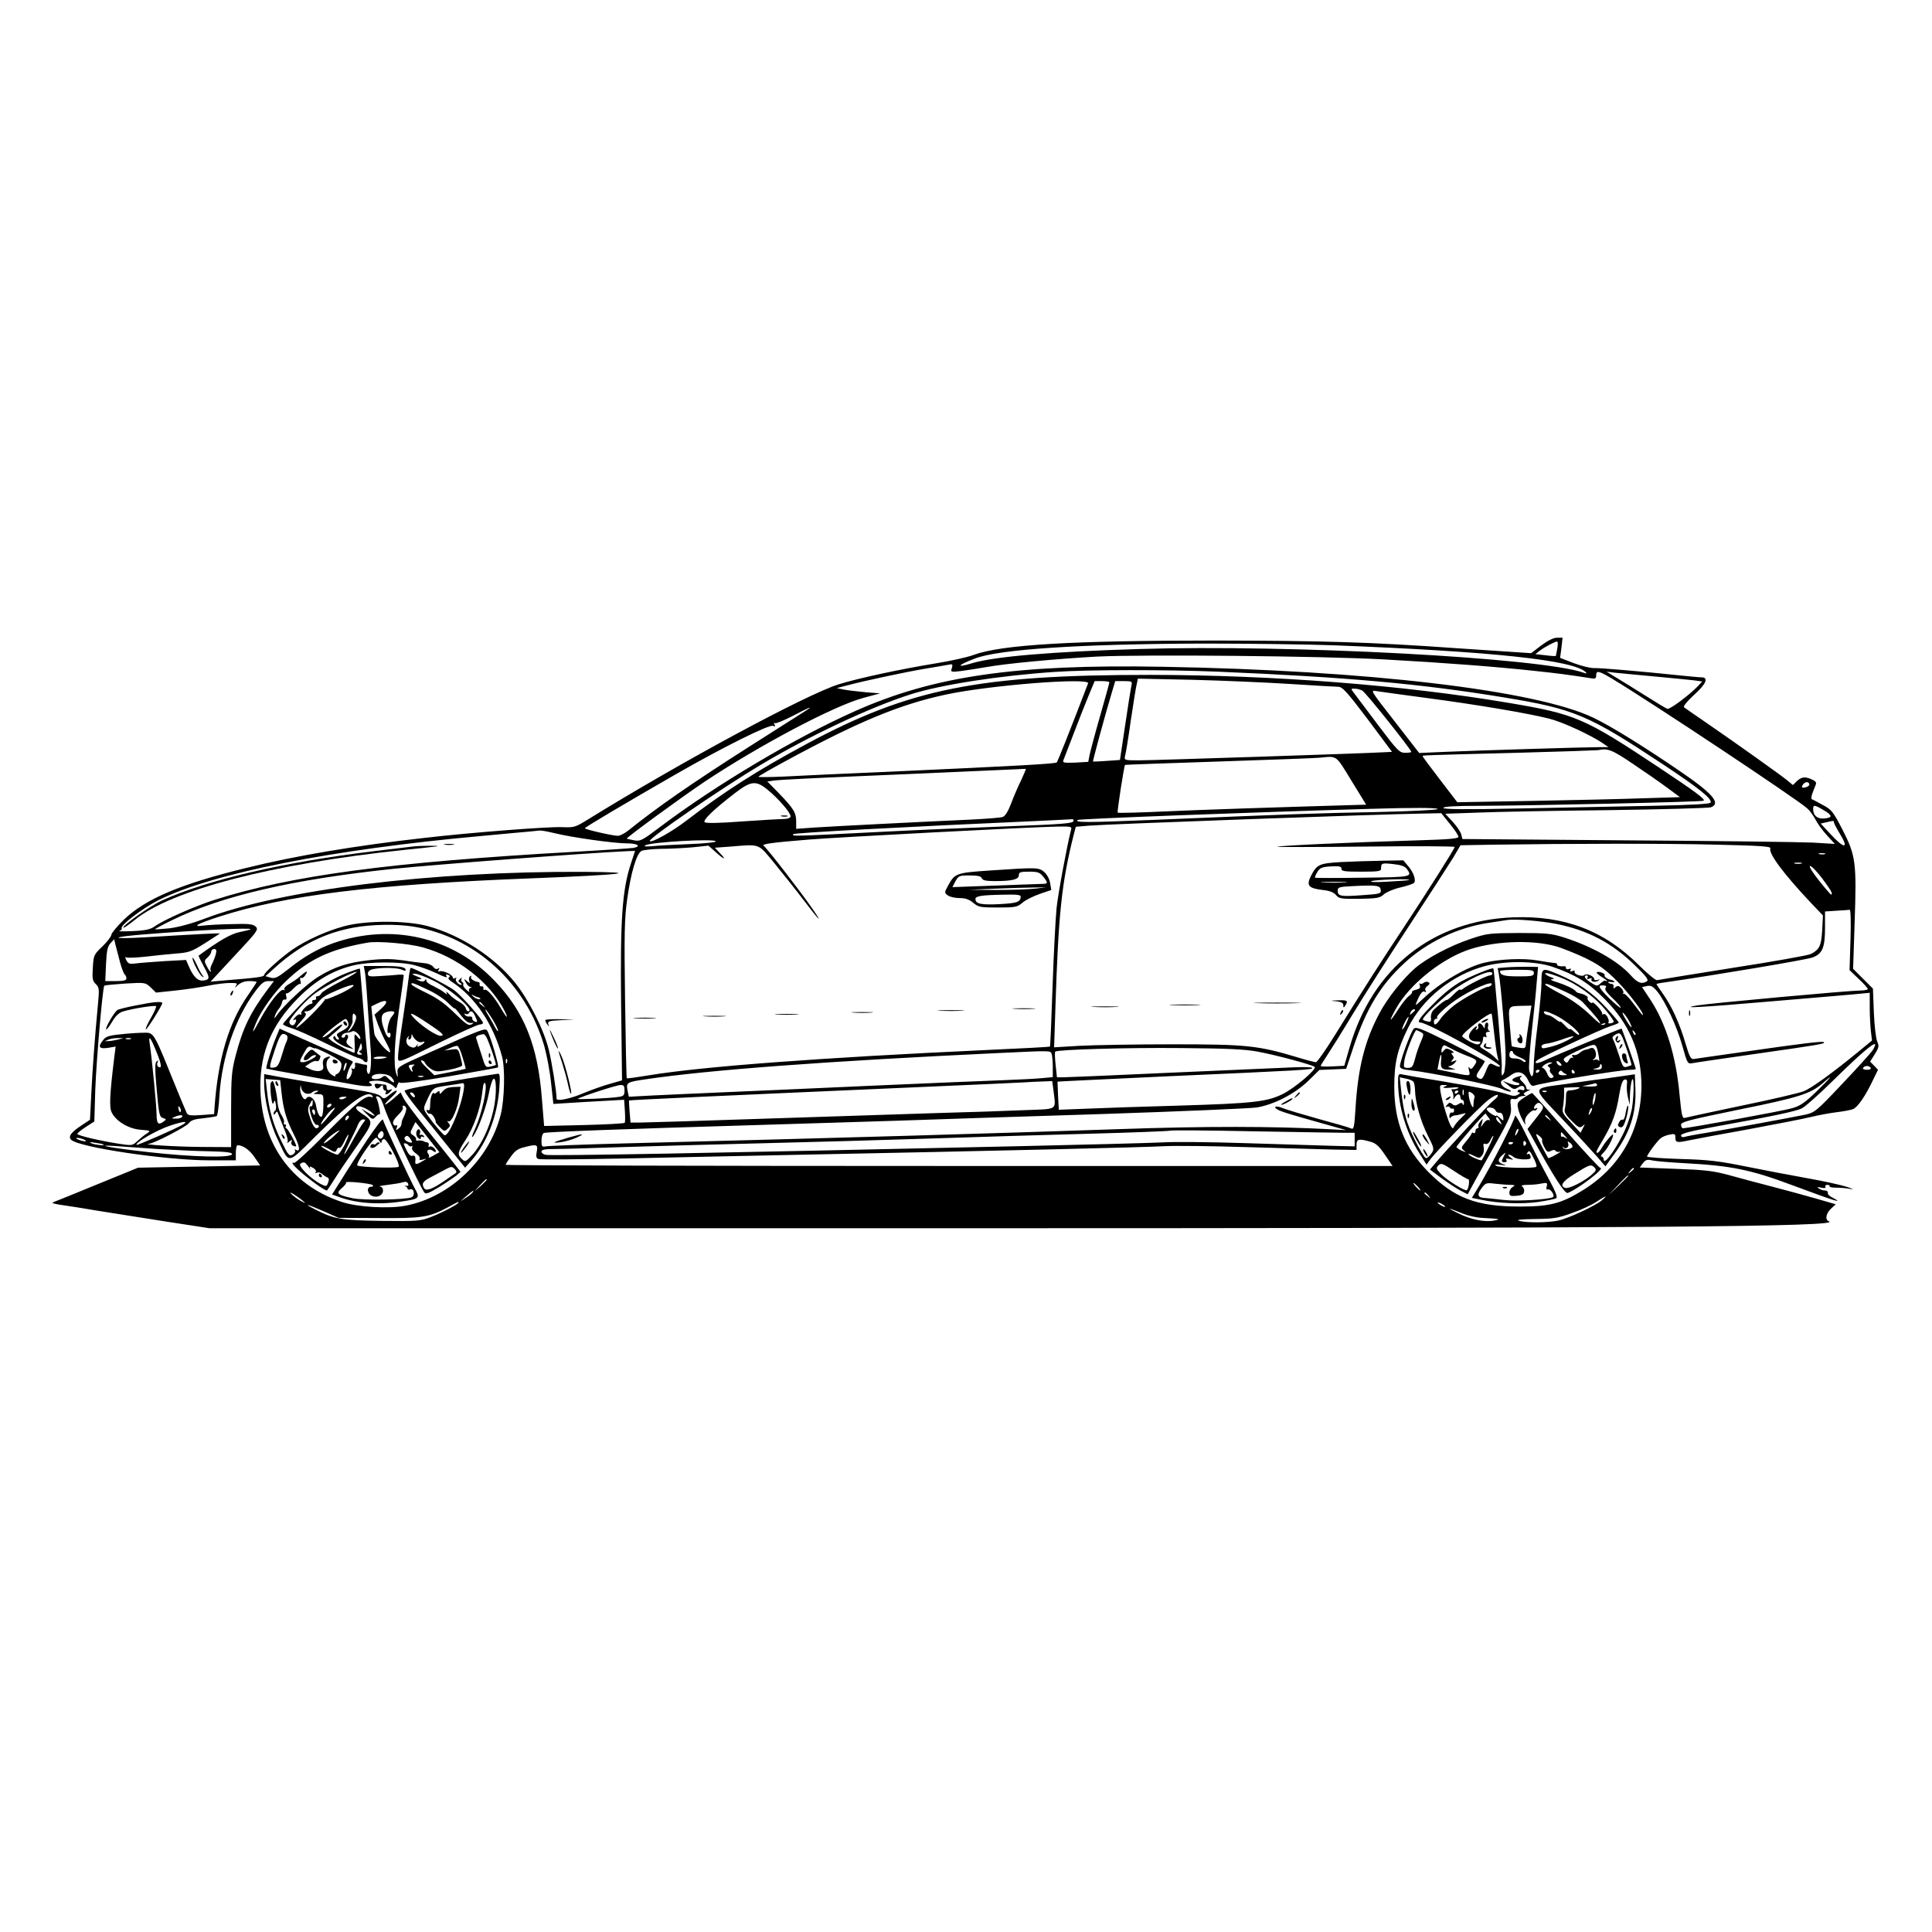 <?xml version="1.0" standalone="no"?>
<!DOCTYPE svg PUBLIC "-//W3C//DTD SVG 20010904//EN"
 "http://www.w3.org/TR/2001/REC-SVG-20010904/DTD/svg10.dtd">
<svg version="1.0" xmlns="http://www.w3.org/2000/svg"
 width="1024pt" height="1024pt" viewBox="0 0 1024 1024"
 preserveAspectRatio="xMidYMid meet">

<g transform="translate(0,1024) scale(0.1,-0.1)"
fill="#000000" stroke="none">
<path d="M8169 6819 l-54 -41 -90 6 c-49 3 -184 12 -300 20 -463 33 -708 40
-1285 41 -757 0 -1132 -22 -1279 -76 -31 -12 -121 -32 -201 -45 -185 -30 -412
-79 -515 -111 -176 -56 -839 -413 -1338 -722 -57 -35 -67 -38 -127 -35 -76 3
-479 -28 -730 -57 -366 -41 -686 -95 -948 -160 -347 -85 -530 -163 -645 -273
-37 -36 -67 -73 -67 -81 0 -8 -21 -36 -47 -61 -46 -44 -47 -47 -51 -113 -4
-58 -1 -71 16 -87 18 -18 19 -26 11 -109 -17 -180 -28 -333 -35 -470 l-7 -140
-45 -30 c-55 -36 -72 -59 -55 -76 40 -40 503 -109 733 -109 l140 0 0 40 c0 22
4 40 9 40 29 0 63 -24 90 -63 l30 -44 -324 -6 -323 -6 -218 -89 c-121 -50
-226 -92 -234 -95 -8 -2 8 -8 35 -12 28 -4 115 -17 195 -31 80 -13 248 -39
373 -59 l228 -35 3772 0 c3875 0 4891 8 4810 37 -21 8 -15 42 12 67 l25 23
-107 31 c-60 17 -162 45 -228 62 -66 17 -167 44 -225 60 -91 25 -131 29 -292
35 l-187 7 17 23 c14 18 22 21 52 14 19 -4 94 -10 165 -14 249 -13 353 -34
575 -117 228 -85 281 -102 208 -63 -13 6 -22 17 -20 23 1 7 -6 12 -15 12 -10
0 -25 5 -33 11 -11 8 -8 9 13 4 19 -4 26 -2 22 5 -3 5 1 10 10 10 9 0 14 -3
12 -7 -3 -5 14 -8 36 -8 23 0 58 -3 77 -7 19 -4 10 1 -20 11 -30 10 -125 31
-210 46 -85 15 -231 43 -325 62 -144 29 -198 36 -347 40 -98 3 -178 9 -178 13
0 10 53 82 72 97 8 7 29 16 46 19 27 6 32 4 32 -13 0 -30 6 -31 73 -17 34 7
177 34 317 59 140 26 289 55 330 65 41 10 102 21 135 25 33 4 72 11 86 16 25
10 67 70 110 162 l23 47 -21 22 -21 21 25 40 c22 35 23 43 13 66 -7 14 -15 83
-18 153 l-5 128 -52 52 -53 53 8 245 c11 317 6 355 -63 490 -49 95 -58 108
-103 132 -27 15 -53 29 -59 31 -9 4 -5 19 19 78 5 11 -1 19 -19 27 -37 17 -56
15 -81 -8 l-21 -21 -29 24 c-38 31 -277 201 -424 302 -63 43 -119 82 -124 86
-6 5 16 32 52 65 65 58 80 94 40 94 -13 0 -63 5 -113 10 -220 23 -423 40 -455
39 -19 -1 -68 11 -108 26 l-73 28 7 54 6 53 -29 0 c-19 0 -49 -15 -84 -41z
m85 -16 c-4 -21 -7 -39 -8 -40 -1 -1 -26 0 -55 4 l-53 6 23 18 c26 20 80 48
92 49 4 0 5 -17 1 -37z m-1189 17 c848 -33 1278 -79 1340 -143 7 -7 4 -8 -10
-3 -223 80 -1558 151 -2360 126 -463 -14 -766 -40 -882 -75 -89 -27 -80 -11
15 25 129 49 559 77 1207 79 242 0 553 -4 690 -9z m270 -75 c311 -17 599 -39
800 -61 122 -13 176 -20 298 -39 22 -4 27 -1 27 15 0 28 14 25 84 -17 211
-127 981 -639 1034 -687 13 -11 33 -38 44 -59 11 -22 38 -59 61 -84 l42 -46
-115 7 c-63 3 -507 9 -987 12 l-872 7 -6 24 c-3 13 -23 43 -45 67 l-40 43 173
6 c94 4 406 10 692 13 286 4 530 11 543 15 55 21 10 73 -163 191 -196 134
-368 240 -460 284 -306 146 -1197 251 -2285 270 -774 14 -1212 -49 -1630 -236
-315 -140 -732 -388 -1026 -609 -100 -76 -110 -81 -143 -75 -20 4 -37 8 -39 9
-5 4 288 218 413 302 289 192 683 401 841 444 l89 24 -77 6 c-42 4 -94 10
-115 14 l-38 8 50 13 c89 24 318 73 415 89 52 9 108 18 123 21 26 6 28 4 22
-17 -7 -21 -6 -22 46 -16 30 4 90 13 135 21 103 19 372 44 589 56 245 12 1201
3 1520 -15z m-880 -65 c686 -29 1074 -64 1514 -136 377 -62 448 -92 851 -359
185 -123 254 -178 247 -199 -2 -7 -101 -13 -308 -17 -167 -3 -485 -10 -706
-14 -285 -6 -403 -5 -403 3 0 7 61 11 188 11 299 1 1186 21 1192 27 8 9 -43
47 -240 178 -393 261 -440 281 -790 340 -561 95 -1249 148 -1905 149 -908 0
-1274 -73 -1816 -364 -261 -140 -440 -254 -639 -407 -78 -60 -185 -120 -196
-110 -11 12 377 278 586 403 258 154 581 306 794 374 161 52 480 101 771 120
179 12 589 12 860 1z m2310 -25 c94 -9 190 -18 214 -21 l43 -6 -23 -25 c-44
-46 -149 -125 -162 -120 -6 2 -58 33 -113 68 -56 35 -126 79 -155 96 l-54 33
40 -5 c22 -2 117 -12 210 -20z m-1930 -40 c127 -8 242 -15 257 -15 23 0 45
-24 157 -172 l129 -173 -41 -2 c-96 -6 -1229 -43 -1301 -43 -76 0 -78 1 -73
23 4 12 18 99 31 192 14 94 28 181 32 194 l5 24 287 -6 c158 -4 391 -14 517
-22z m-1068 3 c-92 -241 -161 -414 -166 -419 -6 -7 -197 -18 -881 -49 -239
-10 -495 -22 -567 -26 -73 -3 -133 -4 -133 -1 0 3 62 39 138 80 388 211 609
303 857 356 235 50 765 91 752 59z m113 6 c0 -4 -22 -84 -49 -178 -27 -94 -52
-188 -56 -208 l-7 -36 -69 -4 c-58 -2 -68 -1 -63 12 3 8 27 71 54 140 26 69
62 160 80 203 l32 77 39 0 c21 0 39 -3 39 -6z m117 -16 c-3 -13 -18 -107 -33
-209 l-28 -187 -71 -5 c-38 -3 -71 -4 -72 -3 -2 2 66 253 98 359 l20 67 46 0
c42 0 45 -2 40 -22z m1223 -28 c18 -9 260 -313 260 -325 0 -3 -15 -5 -32 -5
-31 0 -41 11 -143 146 -60 80 -118 157 -128 170 -18 24 -18 24 3 24 12 0 30
-5 40 -10z m345 -40 c265 -35 536 -81 646 -109 72 -18 218 -86 284 -130 l30
-21 -50 0 c-71 0 -654 -18 -816 -25 l-137 -6 -118 152 c-150 193 -143 181
-102 175 18 -3 137 -19 263 -36z m-3288 -63 c-22 -14 -78 -50 -302 -192 -308
-196 -495 -326 -645 -447 -19 -15 -44 -28 -55 -28 -28 0 -175 34 -175 40 1 6
210 130 485 288 244 140 491 263 512 255 12 -5 14 -3 8 7 -5 8 -4 11 2 7 5 -3
47 14 94 38 81 43 113 56 76 32z m4374 -283 c63 -42 145 -99 184 -128 l69 -51
-194 -6 c-107 -4 -373 -10 -590 -14 l-396 -7 -92 120 c-51 66 -92 122 -92 124
0 5 -6 5 500 18 228 6 422 13 430 14 51 11 73 3 181 -70z m-1488 -92 l78 -127
-73 -2 c-411 -12 -805 -25 -1001 -34 -131 -6 -241 -9 -243 -6 -4 4 34 249 39
253 1 1 227 9 502 18 275 9 514 18 530 20 94 9 83 17 168 -122z m-1751 2 c-16
-32 -40 -88 -53 -123 -15 -40 -31 -66 -44 -71 -11 -4 -87 -10 -170 -14 -331
-15 -735 -36 -827 -42 l-98 -7 0 39 c0 47 -14 69 -93 151 l-60 61 44 6 c24 3
222 13 439 22 217 9 505 22 640 28 135 6 246 11 247 11 2 -1 -10 -28 -25 -61z
m4178 -23 c0 -5 -9 -11 -20 -14 -22 -6 -26 3 -8 21 11 11 28 7 28 -7z m-5520
-28 c56 -46 120 -120 120 -139 0 -9 -12 -14 -37 -15 -21 0 -121 -6 -223 -13
-117 -9 -189 -10 -195 -4 -11 11 47 67 160 154 86 66 112 69 175 17z m5594
-106 c49 -28 51 -41 6 -45 -37 -4 -60 16 -60 50 0 23 7 23 54 -5z m-2044 5 c0
-5 -145 -12 -322 -16 -318 -6 -431 -10 -1196 -42 -342 -14 -406 -14 -391 0 6
6 899 40 1554 59 225 7 355 6 355 -1z m64 -78 c26 -31 46 -62 46 -69 0 -10
-49 -14 -217 -19 -335 -10 -737 -28 -743 -34 -3 -2 208 -2 468 1 259 3 472 2
472 -2 0 -10 -150 -246 -276 -436 -104 -156 -208 -318 -359 -562 -49 -79 -94
-143 -100 -143 -6 0 -49 11 -95 25 -212 64 -273 70 -665 70 -198 0 -420 -4
-494 -8 l-134 -8 7 213 c16 498 33 658 96 910 l12 46 71 6 c95 8 1545 61 1769
64 l97 2 45 -56z m-1994 16 c0 -14 -42 -18 -360 -30 -162 -6 -468 -19 -680
-30 -447 -23 -457 -23 -445 -11 8 7 577 38 1300 70 94 4 173 9 178 9 4 1 7 -2
7 -8z m4030 -8 c0 -5 15 -34 34 -65 47 -77 21 -77 -51 1 l-53 57 27 6 c41 10
43 10 43 1z m-4044 -44 c-19 -72 -68 -334 -76 -412 -5 -50 -15 -235 -21 -411
-6 -176 -12 -321 -14 -322 -1 -2 -150 -10 -331 -18 -889 -41 -1517 -88 -1799
-135 -60 -10 -111 -17 -113 -15 -2 2 -6 189 -9 417 -5 352 -3 430 11 531 20
143 50 243 76 257 10 5 56 10 102 11 46 0 121 4 168 8 l85 9 38 -34 c45 -41
61 -45 23 -6 l-27 29 83 6 c160 13 144 19 234 -90 44 -54 111 -138 149 -188
88 -116 112 -139 50 -50 -64 93 -242 322 -257 332 -15 9 39 17 237 33 139 12
1188 67 1319 69 77 1 78 1 72 -21z m-2741 -13 c91 -23 319 -55 386 -55 58 0
81 -15 37 -24 -13 -2 -156 -12 -318 -21 -974 -55 -1495 -125 -1905 -255 -107
-35 -266 -105 -315 -140 -23 -16 -48 -22 -117 -25 -48 -2 -80 -2 -70 1 9 3 15
9 12 14 -9 15 110 106 195 149 285 143 920 269 1710 340 124 12 241 22 260 24
19 2 42 4 50 5 8 1 42 -5 75 -13z m859 -44 c3 -5 -59 -12 -142 -15 -81 -3
-169 -8 -197 -11 -34 -3 -45 -1 -34 5 30 17 364 36 373 21z m5308 -18 c223 -5
285 -9 281 -19 -10 -28 71 -136 214 -288 l65 -68 -4 -79 c-5 -82 -14 -101 -59
-125 -16 -8 -203 -41 -416 -74 -213 -34 -393 -63 -400 -65 -7 -2 -50 33 -95
78 -185 185 -396 265 -667 255 -429 -17 -747 -270 -868 -690 l-28 -97 -62 -3
c-35 -2 -63 -1 -63 2 0 3 15 28 34 56 18 27 80 126 136 219 57 94 191 305 300
470 108 165 213 328 234 362 l37 63 177 3 c399 6 916 7 1184 0z m-5758 -100
c-46 -138 -57 -298 -52 -744 l5 -405 -66 -19 c-36 -10 -97 -32 -136 -48 -72
-31 -145 -46 -145 -30 0 37 -25 193 -41 258 -26 107 -105 263 -177 354 -112
140 -290 255 -467 303 -114 30 -326 30 -440 -1 -91 -24 -200 -73 -272 -122
-61 -42 -153 -124 -153 -137 0 -9 -31 -14 -205 -28 l-79 -7 128 138 c120 128
127 138 112 153 -14 14 -36 17 -129 14 -62 -1 -130 -5 -152 -8 -61 -8 -26 11
85 47 357 115 811 171 1666 204 483 19 589 32 269 34 -809 4 -1605 -94 -2010
-248 -68 -26 -139 -45 -185 -51 -41 -4 -76 -7 -78 -5 -2 1 39 23 90 48 264
129 639 216 1173 272 246 25 1041 85 1246 94 l35 1 -22 -67z m6329 50 c-7 -2
-21 -2 -30 0 -10 3 -4 5 12 5 17 0 24 -2 18 -5z m-125 -50 c-10 -2 -26 -2 -35
0 -10 3 -2 5 17 5 19 0 27 -2 18 -5z m111 -80 c47 -64 56 -80 47 -85 -1 -2
-31 32 -65 75 -36 45 -55 77 -47 77 8 0 37 -30 65 -67z m149 -324 l-5 -161 48
-46 c27 -25 49 -50 49 -54 0 -4 -19 -8 -41 -8 -57 0 -802 -68 -864 -79 -100
-17 14 -11 422 24 224 19 427 36 451 39 l42 4 0 -77 c0 -42 3 -98 6 -126 l6
-50 -73 -60 c-138 -113 -247 -192 -289 -209 -23 -9 -171 -44 -328 -76 -157
-33 -292 -62 -301 -65 -15 -4 -18 12 -29 122 -18 203 -72 379 -155 505 l-44
66 26 6 c21 4 32 -2 53 -27 43 -51 106 -187 135 -291 26 -93 28 -96 53 -91 14
3 167 25 340 50 337 48 365 53 357 61 -6 7 -104 -5 -432 -52 -132 -19 -248
-35 -258 -37 -15 -2 -23 13 -43 81 -30 104 -74 200 -119 263 -19 27 -35 51
-35 53 0 2 19 6 43 9 263 38 751 120 783 132 54 20 67 52 67 160 l0 84 61 4
c34 2 65 4 70 5 5 1 7 -67 4 -159z m-1559 84 c166 -33 294 -100 415 -218 61
-59 76 -79 65 -86 -27 -17 -49 -9 -85 31 -70 78 -206 154 -357 202 -63 20 -93
23 -237 23 -158 -1 -169 -2 -260 -33 -102 -34 -227 -100 -288 -152 -66 -57
-149 -161 -191 -241 -78 -147 -114 -289 -127 -511 -6 -94 -9 -106 -23 -99 -9
5 -86 27 -171 50 -85 24 -170 49 -189 57 -35 15 -57 10 -31 -6 17 -11 66 -26
245 -76 l120 -34 -90 5 c-295 16 -665 16 -1095 1 -734 -25 -1421 -45 -2630
-76 -223 -6 -415 -13 -427 -16 -21 -4 -23 0 -23 31 0 20 6 38 13 40 16 6 453
22 1062 40 275 8 640 20 810 25 171 6 654 22 1075 35 421 14 794 30 830 35 92
15 201 71 274 141 l59 58 71 3 71 3 40 120 c69 203 143 324 267 439 120 112
285 191 450 215 40 6 84 13 98 15 41 6 179 -5 259 -21z m-6059 -14 c327 -53
598 -300 695 -634 13 -47 30 -135 36 -196 l12 -110 81 5 c45 3 129 8 188 11
l106 6 4 -58 c2 -32 2 -61 -1 -64 -3 -4 -101 -9 -217 -12 l-210 -5 -12 146
c-21 279 -94 461 -250 623 -222 233 -546 308 -856 200 -81 -29 -158 -73 -237
-137 -57 -45 -71 -52 -94 -46 l-28 8 59 53 c126 112 256 177 411 205 95 17
226 19 313 5z m-862 -14 c-2 -3 -28 -9 -57 -15 -46 -9 -109 -45 -218 -125 -2
-1 11 -27 28 -59 33 -60 32 -68 -3 -73 -27 -4 -51 17 -74 68 l-18 41 -111 -6
c-60 -4 -129 -9 -152 -12 -35 -5 -43 -3 -53 16 -7 14 -8 20 -1 16 5 -4 50 -2
98 3 48 6 122 13 165 17 69 5 83 10 153 54 42 27 78 50 80 52 3 3 -100 -2
-398 -20 -193 -11 -182 2 15 17 261 21 555 35 546 26z m-691 -178 c9 -32 20
-60 25 -63 4 -3 8 -12 8 -20 0 -10 -14 -14 -56 -14 l-56 0 4 90 c3 70 8 94 24
111 l19 21 8 -33 c5 -19 16 -60 24 -92z m1603 82 c185 -51 355 -183 434 -336
24 -48 12 -40 -18 11 -35 61 -76 107 -87 100 -5 -3 -8 0 -7 8 2 7 -3 12 -10
10 -6 -1 -11 3 -10 10 2 7 -1 13 -7 13 -24 4 -44 18 -38 28 3 6 1 7 -5 3 -6
-4 -8 -14 -5 -24 6 -15 5 -16 -12 -2 -17 14 -18 14 -6 -7 6 -13 17 -23 24 -24
9 0 9 -2 -1 -6 -6 -2 -9 -10 -5 -16 3 -7 -3 -4 -15 7 -12 10 -19 22 -17 27 3
4 1 10 -5 14 -6 4 -7 12 -4 18 4 8 2 7 -7 -1 -12 -11 -12 -14 1 -22 8 -5 10
-10 4 -10 -16 0 -35 25 -26 35 4 5 1 5 -5 1 -7 -4 -13 -3 -13 3 0 14 -52 39
-69 33 -9 -3 -11 0 -6 8 6 9 4 11 -4 6 -7 -5 -18 -1 -25 10 -7 9 -28 18 -47
19 -19 2 -70 8 -113 15 -59 8 -104 9 -178 1 -115 -13 -184 -35 -269 -87 -59
-35 -184 -151 -221 -204 -14 -20 -16 -21 -11 -5 3 11 12 27 20 37 8 9 16 25
18 35 1 10 8 17 15 15 8 -2 11 4 7 18 -3 11 -2 18 2 15 5 -2 21 9 36 25 15 16
31 27 36 25 4 -3 5 5 1 17 -3 12 -1 19 4 15 6 -3 15 3 22 14 19 30 7 25 -41
-17 -7 -5 -26 -19 -44 -29 -18 -10 -29 -23 -26 -28 3 -6 1 -7 -4 -4 -15 9 -75
-66 -123 -154 -42 -79 -50 -86 -24 -23 28 68 99 167 161 225 121 116 236 169
433 203 53 9 218 -5 290 -25z m6005 6 c33 -9 102 -37 154 -61 75 -37 108 -60
170 -122 63 -63 153 -182 137 -182 -2 0 -23 27 -47 59 -24 33 -48 57 -54 54
-5 -4 -7 -2 -2 2 4 5 0 17 -9 27 -13 14 -20 15 -31 6 -11 -9 -13 -8 -11 2 2 8
-2 14 -9 15 -6 0 -15 3 -19 7 -3 4 4 5 16 3 12 -2 19 -1 16 3 -4 4 -11 7 -14
8 -19 2 -41 17 -37 24 6 10 -34 25 -42 16 -3 -3 10 -14 28 -25 19 -12 31 -21
27 -21 -5 0 -10 1 -12 3 -2 1 -12 -6 -23 -15 -17 -16 -20 -16 -51 4 -32 20
-42 38 -21 38 5 0 7 -5 3 -12 -5 -8 -2 -9 10 -5 9 4 15 3 12 -2 -9 -13 19 -21
35 -9 11 8 10 9 -3 4 -10 -3 -18 -1 -18 4 0 16 -41 33 -52 22 -12 -12 -60 6
-52 19 3 5 -3 6 -12 2 -12 -4 -15 -3 -10 5 5 8 2 10 -8 6 -9 -3 -16 -1 -16 5
0 6 -3 10 -7 10 -20 -3 -44 2 -40 9 3 4 -5 8 -16 8 -12 1 -53 7 -92 14 -73 12
-194 7 -275 -12 -95 -22 -234 -103 -328 -192 -43 -40 -43 -40 -31 -11 18 42
30 56 42 48 6 -4 7 -1 3 6 -5 7 -1 18 10 25 12 9 14 15 5 20 -6 4 -18 3 -25
-3 -7 -6 -16 -8 -20 -4 -4 4 -4 0 -1 -9 5 -13 0 -19 -20 -24 -14 -3 -24 -9
-21 -12 3 -3 -4 -12 -15 -20 -12 -8 -39 -42 -60 -75 -47 -73 -51 -66 -7 12 67
118 223 247 367 302 134 50 340 61 476 24z m-7101 -42 c-4 -15 -13 -38 -20
-52 -7 -13 -11 -28 -8 -33 3 -4 3 -8 0 -8 -3 0 -12 13 -20 29 -14 26 -14 30 4
46 11 10 20 24 20 32 0 7 7 13 15 13 12 0 14 -7 9 -27z m1050 -58 c32 -8 82
-26 112 -40 60 -28 68 -30 59 -15 -3 6 1 7 10 3 11 -4 13 -8 5 -13 -7 -4 -2
-13 15 -24 124 -81 220 -225 266 -396 17 -64 13 -227 -7 -307 -59 -237 -267
-437 -502 -483 -90 -18 -260 -8 -342 20 -271 90 -429 318 -430 615 0 181 63
328 200 465 93 94 184 147 296 174 80 19 245 20 318 1z m6034 -9 c122 -42 191
-84 277 -171 131 -131 195 -282 195 -460 -1 -236 -113 -435 -318 -558 -108
-66 -169 -82 -327 -82 -229 0 -347 45 -485 184 -125 127 -180 264 -180 451 0
127 16 196 72 310 76 156 235 284 410 330 111 29 264 27 356 -4z m-6868 -81
c0 -2 -20 -33 -45 -69 -103 -147 -159 -337 -178 -596 l-2 -35 -68 -5 c-55 -4
-71 -2 -77 10 -4 8 -41 96 -81 195 -79 197 -92 221 -119 230 -10 3 -64 1 -121
-4 -88 -8 -107 -13 -121 -32 -31 -37 -24 -50 24 -43 l41 7 -7 -54 c-24 -197
-28 -268 -14 -295 22 -46 89 -87 153 -92 54 -4 55 -5 33 -20 -13 -8 -35 -26
-50 -40 -27 -25 -28 -25 -105 -13 -105 17 -213 43 -213 51 0 4 20 21 45 37
l45 29 5 169 c6 157 39 542 48 551 2 2 52 7 111 11 106 6 107 6 135 -21 l28
-27 104 11 c57 6 136 18 174 26 39 8 90 14 114 14 40 0 42 -1 30 -17 -7 -10
-2 -8 11 5 17 15 37 22 62 22 21 0 38 -2 38 -5z m60 -37 c-93 -125 -133 -206
-171 -353 -21 -80 -24 -113 -24 -287 l0 -198 -160 1 c-137 1 -322 13 -274 17
29 3 196 90 210 109 10 15 31 22 77 26 35 4 67 9 71 12 4 2 11 51 14 108 13
202 83 409 188 550 35 47 48 57 72 57 l29 0 -32 -42z m7090 6 c-7 -7 5 -24 35
-53 25 -23 45 -46 45 -52 0 -5 -26 17 -59 48 -59 59 -66 73 -31 70 13 -1 16
-5 10 -13z m-5978 -49 c3 0 9 -3 13 -7 4 -3 0 -5 -9 -4 -9 1 -22 8 -29 16 -10
10 -9 11 3 4 8 -5 18 -9 22 -9z m29 -42 c13 -16 12 -17 -3 -4 -10 7 -18 15
-18 17 0 8 8 3 21 -13z m48 -73 c17 -28 31 -56 31 -63 0 -6 -7 1 -16 18 -8 16
-24 44 -35 62 -12 18 -18 33 -16 33 3 0 19 -23 36 -50z m4891 46 c0 -2 -7 -9
-15 -16 -13 -11 -14 -10 -9 4 5 14 24 23 24 12z m1135 -59 c24 -47 12 -41 -19
11 -15 25 -21 40 -12 33 8 -7 22 -27 31 -44z m-1182 -12 c-9 -19 -18 -33 -21
-31 -4 5 26 66 33 66 3 0 -3 -16 -12 -35z m1215 -60 c-3 -3 -9 2 -12 12 -6 14
-5 15 5 6 7 -7 10 -15 7 -18z m-8043 -25 c-16 -4 -39 -8 -50 -8 l-20 -1 20 9
c11 5 34 8 50 8 l30 0 -30 -8z m68 3 c-7 -2 -19 -2 -25 0 -7 3 -2 5 12 5 14 0
19 -2 13 -5z m137 -70 c27 -66 29 -90 9 -77 -6 3 -8 13 -4 23 5 12 3 13 -6 4
-8 -8 -8 -45 2 -152 11 -126 14 -141 33 -147 19 -6 19 -7 1 -20 -26 -19 -35
-9 -35 39 0 43 -25 301 -36 372 -8 53 3 40 36 -42z m9095 10 c-10 -15 -83 -96
-162 -179 -136 -144 -145 -151 -195 -162 -62 -13 -391 -74 -528 -97 -52 -8
-103 -18 -112 -21 -11 -3 -18 0 -18 8 0 10 51 23 183 47 304 55 428 81 458 97
17 8 92 75 167 149 142 139 212 199 220 190 3 -2 -3 -17 -13 -32z m-3258 -7
c101 -19 290 -70 301 -81 12 -12 -105 -112 -170 -144 -84 -41 -155 -49 -548
-61 -179 -5 -395 -12 -482 -16 l-156 -6 -4 73 c-2 41 -3 75 -3 76 0 1 259 13
575 28 723 32 781 35 775 45 -2 4 -46 5 -97 3 -51 -2 -340 -15 -641 -28 -302
-14 -563 -25 -582 -25 l-33 0 -7 66 c-4 36 -5 68 -2 70 11 11 380 22 667 19
246 -2 335 -6 407 -19z m-1093 -12 c3 -9 6 -40 6 -69 l0 -54 -52 -5 c-29 -3
-120 -8 -203 -11 -82 -3 -404 -16 -715 -30 -311 -14 -666 -30 -790 -35 -124
-5 -284 -13 -356 -16 l-131 -7 -7 34 c-8 41 -3 44 93 58 334 50 965 97 1881
140 275 13 267 13 274 -5z m-2887 -46 c-3 -8 -6 -5 -6 6 -1 11 2 17 5 13 3 -3
4 -12 1 -19z m7228 -28 c4 -6 -5 -10 -20 -10 -15 0 -24 4 -20 10 3 6 12 10 20
10 8 0 17 -4 20 -10z m-287 -125 c-62 -60 -87 -77 -130 -89 -46 -14 -551 -106
-578 -106 -5 0 -10 8 -10 18 0 16 41 26 308 81 317 64 378 84 442 139 64 56
46 33 -32 -43z m-4044 3 c12 -105 27 -95 -151 -102 -87 -4 -304 -11 -483 -16
-179 -6 -593 -19 -920 -30 -327 -11 -616 -20 -641 -20 l-47 0 -5 58 c-2 31 -4
58 -3 59 2 3 483 25 1581 73 253 11 483 21 510 23 28 2 73 4 101 5 l51 2 7
-52z m-2274 2 c0 -25 -4 -30 -32 -34 -44 -7 -220 -15 -215 -10 9 9 204 73 225
73 18 1 22 -4 22 -29z m-2352 -111 c-3 -8 -7 -3 -11 10 -4 17 -3 21 5 13 5 -5
8 -16 6 -23z m7 -29 c-3 -5 -18 -10 -33 -9 -24 0 -25 1 -7 9 28 12 47 12 40 0z
m5 -40 c-32 -20 -242 -112 -246 -108 -10 11 110 80 178 102 69 23 100 26 68 6z
m6153 -44 l57 0 0 -36 0 -36 -122 3 c-68 2 -273 8 -457 14 -183 6 -381 8 -440
4 -58 -3 -398 -12 -756 -20 -1688 -38 -2477 -52 -2512 -46 -13 2 -23 10 -23
17 0 11 18 14 73 14 39 0 198 5 352 10 154 5 483 14 730 20 248 6 648 17 890
25 242 8 629 20 860 26 231 6 422 14 425 16 3 3 199 2 435 -3 237 -4 456 -8
488 -8z m-6678 -36 c13 -5 14 -9 5 -9 -8 0 -24 4 -35 9 -13 5 -14 9 -5 9 8 0
24 -4 35 -9z m6817 -11 c30 -8 46 -22 78 -69 l41 -60 -2351 0 c-1292 0 -2350
3 -2350 6 0 3 12 23 28 44 20 29 38 42 69 49 69 18 75 16 68 -23 -5 -25 -3
-35 9 -39 9 -4 218 -2 464 3 246 6 670 14 942 20 970 19 1816 39 1913 45 54 3
249 1 435 -5 185 -5 392 -11 460 -13 l122 -2 0 28 c0 30 12 33 72 16z m-6713
-15 c9 -8 -45 -2 -64 6 -14 7 -8 8 20 3 22 -3 42 -7 44 -9z m286 -24 c83 -5
205 -11 272 -12 90 -2 123 -6 123 -15 0 -21 -211 -16 -448 11 -205 23 -296 41
-161 31 35 -3 132 -9 214 -15z m7825 -104 c0 -2 -8 -10 -17 -17 -16 -13 -17
-12 -4 4 13 16 21 21 21 13z m-30 -39 c0 -1 -24 -25 -52 -52 l-53 -50 50 53
c46 48 55 57 55 49z m-6050 -20 c0 -2 -15 -16 -32 -33 l-33 -29 29 33 c28 30
36 37 36 29z m4935 -37 c10 -11 16 -20 13 -20 -3 0 -13 9 -23 20 -10 11 -16
20 -13 20 3 0 13 -9 23 -20z m-5900 -83 c6 -6 -5 -1 -23 9 -18 10 -41 28 -50
38 -15 18 47 -23 73 -47z m890 53 c-3 -5 -20 -19 -38 -30 -32 -22 -32 -22 3 9
37 32 45 37 35 21z m5066 -17 c13 -16 12 -17 -3 -4 -10 7 -18 15 -18 17 0 8 8
3 21 -13z m919 -25 c-34 -29 -175 -95 -230 -107 -52 -12 -174 -13 -210 -1 -16
5 15 8 87 9 98 1 122 5 196 32 47 16 104 43 128 59 52 34 63 37 29 8z m-6060
-12 c0 -8 -87 -54 -145 -76 -56 -22 -72 -23 -263 -21 -214 3 -249 9 -350 60
-69 35 -48 31 41 -8 l82 -36 210 -1 c230 -2 269 4 365 55 61 33 60 33 60 27z
m5230 -22 c0 -2 -9 0 -20 6 -11 6 -20 13 -20 16 0 2 9 0 20 -6 11 -6 20 -13
20 -16z m95 -37 c28 -11 73 -21 100 -22 94 -5 104 -7 65 -14 -53 -10 -125 5
-193 39 -65 32 -56 31 28 -3z"/>
<path d="M4143 5913 c9 -2 23 -2 30 0 6 3 -1 5 -18 5 -16 0 -22 -2 -12 -5z"/>
<path d="M7109 5671 c-117 -7 -129 -12 -161 -74 -25 -51 -13 -65 62 -74 38 -4
60 -13 71 -27 16 -19 27 -21 124 -20 94 2 109 4 130 24 12 11 51 28 86 36 35
8 68 19 73 24 13 13 -1 55 -30 89 l-26 31 -111 -2 c-62 -1 -160 -4 -218 -7z
m347 -36 c32 -43 27 -44 -233 -47 -137 -2 -250 -2 -253 0 -2 2 3 15 12 30 14
23 24 27 72 30 45 2 56 0 56 -13 0 -13 17 -15 105 -15 95 0 105 2 105 18 0 27
4 29 66 22 39 -4 61 -12 70 -25z m13 -59 c-2 -2 -53 -6 -114 -9 -65 -4 -100
-2 -85 3 25 8 207 14 199 6z m-341 -13 c-32 -2 -84 -2 -115 0 -32 2 -6 3 57 3
63 0 89 -1 58 -3z m190 -39 c3 -21 -2 -22 -102 -29 -111 -8 -126 -5 -126 25 0
17 9 20 73 23 134 7 152 4 155 -19z"/>
<path d="M7083 4933 c26 -3 37 -9 37 -21 0 -15 2 -15 10 -2 17 26 11 30 -37
28 -44 -1 -45 -2 -10 -5z"/>
<path d="M6668 4923 c56 -2 148 -2 205 0 56 1 10 3 -103 3 -113 0 -159 -2
-102 -3z"/>
<path d="M6213 4913 c37 -2 97 -2 135 0 37 2 6 3 -68 3 -74 0 -105 -1 -67 -3z"/>
<path d="M5798 4903 c34 -2 88 -2 120 0 31 2 3 3 -63 3 -66 0 -92 -1 -57 -3z"/>
<path d="M7106 4873 c-6 -14 -5 -15 5 -6 7 7 10 15 7 18 -3 3 -9 -2 -12 -12z"/>
<path d="M5244 5626 c-177 -12 -184 -15 -220 -82 -19 -35 -19 -36 0 -50 11 -8
39 -14 62 -14 31 0 51 -7 72 -25 28 -23 38 -25 130 -25 93 0 103 2 131 25 16
15 58 35 92 47 l61 21 -6 36 c-3 21 -16 45 -31 59 -30 25 -37 25 -291 8z m285
-32 c28 -35 27 -39 -11 -39 -18 -1 -131 -4 -251 -9 l-219 -8 16 31 c16 29 20
31 75 31 43 0 60 -4 65 -15 4 -11 22 -15 69 -15 92 0 127 9 127 31 0 16 8 19
54 19 47 0 57 -4 75 -26z m-44 -64 c-33 -4 -125 -7 -205 -7 l-145 1 140 6 c77
3 169 6 205 6 l65 1 -60 -7z m-75 -42 c-1 -29 -19 -35 -111 -40 -98 -5 -129 1
-129 27 0 16 32 21 153 23 64 2 87 -1 87 -10z"/>
<path d="M5378 4893 c29 -2 74 -2 100 0 26 2 2 3 -53 3 -55 0 -76 -1 -47 -3z"/>
<path d="M4983 4883 c31 -2 83 -2 115 0 31 2 5 3 -58 3 -63 0 -89 -1 -57 -3z"/>
<path d="M4523 4873 c26 -2 68 -2 95 0 26 2 4 3 -48 3 -52 0 -74 -1 -47 -3z"/>
<path d="M4118 4863 c28 -2 76 -2 105 0 28 2 5 3 -53 3 -58 0 -81 -1 -52 -3z"/>
<path d="M3738 4853 c29 -2 74 -2 100 0 26 2 2 3 -53 3 -55 0 -76 -1 -47 -3z"/>
<path d="M3368 4843 c29 -2 74 -2 100 0 26 2 2 3 -53 3 -55 0 -76 -1 -47 -3z"/>
<path d="M2358 5763 c12 -2 32 -2 45 0 12 2 2 4 -23 4 -25 0 -35 -2 -22 -4z"/>
<path d="M2185 5753 c-16 -2 -106 -13 -200 -24 -481 -58 -884 -152 -1125 -261
-62 -28 -215 -136 -206 -145 2 -3 29 16 60 41 195 159 730 298 1426 371 85 9
164 17 175 19 28 5 -94 4 -130 -1z"/>
<path d="M2890 4833 c0 -5 5 -15 11 -23 9 -13 10 -12 5 2 -4 15 4 18 67 21
l72 3 -77 2 c-43 1 -78 -1 -78 -5z"/>
<path d="M2914 4780 c9 -32 39 -101 43 -97 2 3 -8 29 -22 58 -14 30 -23 47
-21 39z"/>
<path d="M2961 4669 c-1 -3 8 -31 18 -61 10 -31 24 -81 31 -113 6 -31 14 -54
17 -52 6 7 -30 152 -50 197 -8 19 -16 32 -16 29z"/>
<path d="M8952 4870 c0 -14 2 -19 5 -12 2 6 2 18 0 25 -3 6 -5 1 -5 -13z"/>
<path d="M6869 4433 c-13 -16 -12 -17 4 -4 16 13 21 21 13 21 -2 0 -10 -8 -17
-17z"/>
<path d="M6818 4404 c-38 -20 -36 -28 2 -9 17 9 30 18 30 20 0 7 -1 6 -32 -11z"/>
<path d="M3015 4211 c-83 -24 -98 -32 -45 -25 25 3 63 14 85 24 50 23 38 23
-40 1z"/>
<path d="M1020 5162 c0 -18 37 -89 52 -98 10 -6 10 -5 1 7 -7 8 -21 35 -32 60
-11 24 -21 38 -21 31z"/>
<path d="M1934 5088 c5 -29 11 -114 31 -418 5 -77 -3 -139 -16 -118 -5 7 -6
20 -4 29 3 9 0 16 -7 16 -7 0 -23 3 -36 7 -12 4 -22 4 -21 -1 4 -21 -2 -34
-13 -27 -7 4 -8 3 -4 -4 8 -13 -10 -52 -24 -52 -10 0 7 57 23 78 5 7 8 14 6
16 -2 3 -67 32 -144 66 -77 34 -163 72 -192 85 l-51 23 -21 -51 c-24 -59 -54
-158 -49 -161 2 -1 84 -17 183 -34 99 -18 222 -40 272 -49 87 -16 125 -13 93
7 -10 6 -2 10 26 12 39 3 92 -15 107 -36 4 -7 9 -2 13 12 4 13 10 19 13 14 4
-6 100 6 259 33 139 24 256 45 261 47 9 3 -40 169 -57 196 -10 14 -32 6 -302
-115 -173 -77 -175 -78 -173 -108 2 -29 2 -29 -7 -5 -15 46 -10 163 15 340 14
96 25 177 25 181 0 3 -12 4 -27 3 -16 -2 -58 -5 -95 -7 -60 -4 -68 -3 -68 13
0 12 10 20 31 24 48 9 128 7 150 -4 11 -6 19 -7 19 -1 0 16 -30 21 -127 21
l-95 0 6 -32z m88 -193 l-37 -33 19 -54 c11 -29 30 -72 44 -96 13 -24 22 -45
20 -48 -10 -9 -81 73 -84 97 -2 13 -6 51 -10 85 l-6 60 33 16 c51 25 62 11 21
-27z m68 -22 c0 -3 -7 -14 -15 -23 -17 -18 -30 -94 -15 -85 6 4 10 -1 10 -9 0
-25 -17 -18 -28 12 -21 51 -24 82 -12 97 12 15 60 21 60 8z m-567 -125 c2 -7
0 -20 -4 -28 -5 -8 -16 -42 -26 -75 -14 -48 -23 -61 -40 -63 -29 -4 -29 -5 4
95 20 61 32 83 44 83 10 0 19 -6 22 -12z m1055 -5 c15 -28 54 -144 50 -147 -1
-2 -15 -6 -29 -9 -25 -6 -27 -4 -48 66 -13 39 -25 77 -27 84 -4 10 8 17 38 22
4 0 11 -7 16 -16z m-908 -59 c0 3 32 -11 70 -30 54 -28 70 -41 70 -57 0 -24
-13 -48 -26 -50 -5 -1 -8 -5 -6 -10 1 -4 -7 -2 -18 5 -31 19 -40 72 -15 90 15
11 -7 10 -24 -1 -8 -5 -12 -19 -9 -35 4 -21 1 -27 -17 -32 -13 -3 -35 1 -51 9
l-27 14 26 18 c14 9 30 14 36 11 5 -3 12 1 15 10 4 9 5 17 4 18 -2 1 -13 9
-25 19 -21 18 -22 18 -42 -2 -22 -22 -27 -41 -12 -41 5 0 17 7 25 16 9 8 22
14 29 11 14 -4 -44 -37 -68 -37 -20 0 -19 5 7 51 18 32 24 36 40 28 10 -5 18
-7 18 -5z m782 -49 c10 -32 17 -59 16 -60 -2 -1 -40 -9 -84 -18 l-82 -16 -41
40 c-23 21 -35 39 -27 39 7 0 16 -6 19 -14 3 -8 18 -23 32 -32 23 -15 33 -16
96 -4 38 7 69 18 69 24 0 6 -5 28 -11 50 -10 37 -12 38 -47 33 l-37 -5 30 13
c17 8 34 13 40 11 5 -1 18 -29 27 -61z m-402 1 c0 -2 -16 -6 -35 -8 -19 -2
-35 0 -35 4 0 4 16 8 35 8 19 0 35 -2 35 -4z m-219 -57 c-5 -13 -10 -19 -10
-12 -1 15 10 45 15 40 3 -2 0 -15 -5 -28z m360 12 c-7 -5 -10 -14 -7 -20 4 -6
5 -11 2 -11 -3 0 -10 8 -15 18 -8 14 -5 18 12 19 16 2 18 0 8 -6z m-116 -61
c10 -11 16 -23 13 -26 -3 -3 -15 5 -27 17 -16 18 -24 20 -33 11 -14 -14 -58
-16 -58 -3 0 25 83 26 105 1z m168 3 c-7 -2 -19 -2 -25 0 -7 3 -2 5 12 5 14 0
19 -2 13 -5z"/>
<path d="M2591 4644 c0 -11 3 -14 6 -6 3 7 2 16 -1 19 -3 4 -6 -2 -5 -13z"/>
<path d="M2590 4610 c0 -5 5 -10 11 -10 5 0 7 5 4 10 -3 6 -8 10 -11 10 -2 0
-4 -4 -4 -10z"/>
<path d="M1763 4616 c0 -7 6 -13 14 -13 7 0 13 4 13 8 0 4 -6 9 -13 12 -8 3
-14 0 -14 -7z"/>
<path d="M1868 5094 c-110 -38 -198 -96 -283 -186 -47 -49 -85 -92 -85 -96 0
-4 20 -14 44 -21 25 -7 108 -44 185 -82 78 -38 152 -71 166 -75 14 -3 28 -10
31 -15 3 -5 10 -9 16 -9 7 0 8 16 4 47 -3 27 -13 138 -21 247 -9 110 -16 201
-18 202 -1 1 -19 -4 -39 -12z m-61 -55 c-54 -27 -100 -56 -104 -64 -3 -8 -12
-15 -20 -15 -8 0 -11 -4 -8 -10 3 -5 -1 -10 -10 -10 -9 0 -13 -4 -10 -10 3 -5
1 -10 -4 -10 -18 0 -61 -42 -54 -53 3 -6 1 -7 -4 -4 -6 4 -19 -3 -29 -15 -11
-12 -13 -18 -6 -14 13 8 16 -3 4 -21 -11 -18 -36 1 -26 19 22 37 92 113 134
143 53 39 198 114 220 114 8 0 -29 -22 -83 -50z m10 -59 c-44 -21 -84 -37 -90
-36 -7 2 -9 1 -5 -1 3 -2 -28 -38 -69 -79 -74 -74 -113 -98 -54 -33 22 24 27
35 18 41 -8 5 -5 8 10 8 13 0 33 15 51 38 30 37 41 44 112 75 96 41 116 32 27
-13z m63 -159 c-7 -17 -19 -36 -28 -43 -13 -11 -12 -8 2 13 9 15 16 31 15 35
-1 5 -1 18 0 29 1 14 4 16 12 8 9 -9 9 -19 -1 -42z m-36 3 c8 -21 1 -31 -35
-50 -25 -12 -28 -18 -18 -30 7 -9 8 -14 1 -14 -6 0 -12 5 -14 12 -3 9 -6 9
-11 1 -8 -12 42 -47 83 -57 l25 -7 -22 17 c-18 13 -20 20 -13 34 7 13 7 21 0
25 -5 3 -10 1 -10 -4 0 -6 -5 -11 -11 -11 -20 0 -3 25 18 26 11 1 25 4 31 8
12 7 42 -20 42 -37 0 -7 -7 -3 -15 7 -17 22 -18 19 -15 -41 1 -24 0 -43 -2
-43 -10 0 -95 45 -116 60 l-22 18 42 36 c24 20 37 36 31 36 -7 0 -31 -16 -53
-36 -22 -20 -44 -34 -50 -32 -9 3 106 95 121 97 4 1 10 -6 13 -15z m66 -152
c-9 -3 -9 -7 1 -13 11 -7 10 -9 -4 -9 -11 0 -16 5 -13 13 3 6 9 21 13 32 7 20
7 20 11 0 2 -10 -1 -21 -8 -23z"/>
<path d="M1820 4821 c0 -5 5 -13 10 -16 6 -3 10 -2 10 4 0 5 -4 13 -10 16 -5
3 -10 2 -10 -4z"/>
<path d="M2165 5048 c-4 -35 -18 -133 -31 -218 -13 -85 -24 -170 -24 -187 0
-40 -15 -45 230 76 102 50 193 91 203 91 9 0 17 4 17 8 0 16 -112 143 -153
174 -36 26 -214 118 -230 118 -3 0 -8 -28 -12 -62z m129 -4 c93 -44 229 -164
187 -164 -5 0 -11 8 -13 18 -3 9 -18 24 -34 32 -16 8 -40 26 -53 40 -13 14
-20 18 -15 10 6 -13 5 -13 -12 0 -10 9 -36 23 -56 33 -21 9 -38 22 -38 29 0 9
-3 10 -8 2 -4 -7 -15 -8 -27 -3 l-20 8 20 1 c14 1 10 5 -15 15 -28 11 -30 14
-12 14 12 1 56 -15 96 -35z m-30 -48 c40 -18 89 -50 109 -70 20 -20 37 -34 37
-31 0 4 15 -13 33 -37 22 -28 40 -42 53 -40 17 2 17 1 2 -8 -14 -8 -29 2 -87
59 -52 51 -92 80 -150 108 -44 21 -80 41 -80 46 -1 11 6 9 83 -27z m254 -141
c15 -33 15 -36 -3 -29 -8 3 -13 11 -12 17 1 7 -6 11 -15 9 -9 -1 -20 3 -24 9
-4 7 -3 9 4 5 6 -3 13 -2 17 4 10 17 21 12 33 -15z m-247 -41 c74 -49 89 -64
64 -64 -22 0 -94 47 -135 88 -44 45 -20 37 71 -24z m-62 -90 c8 -7 21 -10 28
-7 21 8 15 -5 -8 -18 -17 -9 -20 -8 -15 3 4 7 1 6 -5 -3 -10 -13 -17 -15 -36
-6 -22 10 -26 38 -8 54 4 5 5 2 1 -4 -4 -7 -2 -13 3 -13 6 0 11 8 12 18 0 13
2 14 6 2 4 -8 13 -20 22 -26z"/>
<path d="M1400 4500 c0 -84 30 -212 70 -295 66 -139 48 -140 202 12 190 188
279 251 303 213 3 -6 -1 -7 -9 -4 -27 10 -77 -30 -240 -195 -87 -89 -163 -158
-168 -155 -6 4 -9 2 -7 -3 10 -26 174 -152 183 -142 2 2 21 31 42 64 20 33 74
111 118 174 88 125 88 127 22 170 -25 17 -33 28 -26 35 12 12 71 -16 93 -43 7
-9 -5 -5 -28 9 l-40 24 30 -30 c28 -29 31 -29 46 -13 9 10 19 16 21 13 8 -7
-7 70 -16 84 -10 16 9 15 21 0 5 -7 17 -38 27 -68 18 -51 182 -398 204 -429 8
-12 22 -7 79 27 37 23 78 51 91 61 l23 20 -38 49 c-21 27 -86 108 -145 181
-58 73 -113 146 -120 162 l-15 29 -41 -36 c-52 -44 -56 -34 -5 12 42 38 30 47
-14 10 -23 -20 -30 -21 -41 -10 -16 18 -54 26 -257 58 -93 15 -214 35 -267 45
l-98 18 0 -47z m92 -50 c10 -92 26 -145 65 -222 32 -62 37 -98 11 -82 -7 4 -8
2 -4 -4 3 -6 -2 -16 -13 -22 -18 -9 -24 -3 -60 72 -44 90 -66 168 -76 266 l-7
63 38 -3 39 -3 7 -65z m130 -6 c11 -3 25 -1 31 5 6 6 18 11 27 10 10 0 9 -3
-5 -9 -17 -7 -16 -9 10 -9 30 -1 30 -2 29 -56 0 -30 -4 -58 -8 -62 -10 -10
-24 15 -31 58 -6 37 -37 59 -52 37 -10 -17 -33 22 -32 51 2 23 2 24 6 4 2 -12
13 -25 25 -29z m204 -26 c-10 -6 -22 -6 -26 -2 -5 5 3 10 18 11 22 1 24 0 8
-9z m-169 -27 c0 -11 -5 -17 -9 -15 -12 7 -8 -26 7 -66 7 -19 18 -34 24 -32 6
1 11 -2 11 -8 0 -5 -6 -10 -14 -10 -8 0 -22 22 -31 51 -15 43 -15 55 -4 75 15
29 18 30 16 5z m98 -11 c-3 -5 -11 -10 -16 -10 -6 0 -7 5 -4 10 3 6 11 10 16
10 6 0 7 -4 4 -10z m398 -12 c2 -7 -3 -26 -11 -43 -9 -16 -15 -35 -14 -41 1
-6 -5 -18 -15 -25 -15 -12 -16 -12 -10 4 4 11 3 16 -3 12 -6 -3 -13 1 -16 9
-4 10 6 27 26 46 17 16 29 34 25 40 -3 5 -2 10 4 10 5 0 11 -6 14 -12z m-410
-43 c-20 -25 -39 -45 -41 -45 -8 0 30 55 50 73 34 29 31 19 -9 -28z m-73 20
c0 -8 -2 -15 -4 -15 -2 0 -6 7 -10 15 -3 8 -1 15 4 15 6 0 10 -7 10 -15z m172
-37 c-7 -7 -12 -8 -12 -2 0 14 12 26 19 19 2 -3 -1 -11 -7 -17z m85 -17 c-8
-9 -33 -51 -56 -93 -52 -96 -64 -103 -17 -10 19 37 39 79 44 93 6 14 17 26 26
26 14 0 14 -3 3 -16z m355 -99 l47 -59 -32 -18 c-18 -10 -29 -14 -25 -10 4 4
3 14 -3 21 -14 17 8 29 26 14 9 -7 15 -8 15 -2 0 14 -26 33 -34 24 -4 -4 -6 0
-4 8 2 8 -1 14 -7 15 -5 0 -14 3 -20 6 -5 4 -18 5 -28 4 -9 -2 -15 1 -12 6 3
4 -3 14 -14 21 -18 11 -19 14 -4 42 l15 29 17 -21 c9 -11 37 -47 63 -80z
m-516 23 c-43 -38 -69 -49 -32 -12 23 22 56 45 66 46 3 1 -13 -15 -34 -34z
m60 -44 c-15 -28 -31 -51 -37 -51 -15 0 -92 41 -86 46 2 3 20 -5 40 -16 31
-18 35 -19 41 -5 3 9 10 14 15 11 4 -3 16 12 26 34 10 22 20 38 22 36 2 -2 -7
-27 -21 -55z m351 30 c9 -15 9 -19 0 -17 -21 3 -38 17 -32 27 9 14 19 11 32
-10z m-12 -31 c4 -6 11 -8 16 -5 5 3 6 0 3 -8 -3 -8 6 -21 21 -31 14 -9 23
-22 19 -28 -4 -6 2 -8 17 -4 24 7 24 7 -1 -8 -31 -19 -41 -20 -39 -3 3 26 -2
36 -15 31 -9 -3 -20 7 -30 27 -9 18 -16 34 -16 36 0 7 19 2 25 -7z m-531 -112
c9 -13 14 -17 10 -10 -5 11 -2 12 15 2 12 -6 18 -16 15 -22 -5 -7 -2 -8 5 -4
7 5 20 1 29 -7 9 -8 22 -16 28 -18 8 -3 9 -12 3 -27 -8 -22 -10 -22 -40 -7
-52 27 -122 97 -107 107 19 12 24 10 42 -14z m781 -36 c-6 -4 -32 -22 -57 -39
-63 -44 -99 -58 -110 -41 -15 25 -8 37 40 61 26 14 60 32 77 41 27 14 31 14
45 0 10 -10 11 -17 5 -22z"/>
<path d="M1435 4501 c-3 -5 -2 -36 1 -67 5 -39 9 -52 14 -39 6 17 8 16 12 -8
3 -15 1 -30 -3 -33 -5 -3 -9 -11 -9 -17 0 -7 4 -6 10 3 7 12 10 11 15 -5 4
-11 18 -46 31 -78 14 -31 22 -63 18 -70 -5 -8 -2 -7 9 2 15 12 17 12 12 -1 -4
-9 1 -18 9 -21 9 -4 16 -4 16 -2 0 13 -45 95 -53 95 -4 0 -5 5 -2 10 3 6 1 10
-5 10 -6 0 -8 5 -5 10 3 6 -2 22 -12 38 -11 15 -20 45 -22 67 -2 42 -19 115
-26 115 -2 0 -6 -4 -10 -9z"/>
<path d="M1460 4501 c0 -6 4 -13 10 -16 6 -3 7 1 4 9 -7 18 -14 21 -14 7z"/>
<path d="M1496 4217 c3 -10 9 -15 12 -12 3 3 0 11 -7 18 -10 9 -11 8 -5 -6z"/>
<path d="M2207 4240 c-3 -10 1 -24 9 -31 11 -9 14 -9 14 0 0 7 5 9 12 5 7 -4
8 -3 4 5 -4 6 -12 9 -17 6 -5 -3 -6 0 -3 8 3 8 1 18 -4 21 -5 3 -12 -3 -15
-14z"/>
<path d="M1690 4010 c0 -5 5 -10 11 -10 5 0 7 5 4 10 -3 6 -8 10 -11 10 -2 0
-4 -4 -4 -10z"/>
<path d="M2480 4524 c-229 -37 -330 -57 -335 -65 -3 -4 31 -51 76 -106 44 -54
118 -144 162 -200 l82 -102 33 37 c82 94 136 231 148 376 5 70 4 86 -7 85 -8
-1 -79 -12 -159 -25z m135 -169 c-20 -90 -63 -182 -110 -234 -36 -39 -39 -41
-56 -25 -26 24 -24 37 16 98 45 67 82 171 91 255 5 45 9 59 16 48 12 -23 -18
-160 -53 -237 -18 -39 -22 -56 -11 -42 25 32 70 155 83 227 6 33 16 66 22 74
19 23 21 -82 2 -164z m-155 133 c-1 -77 -78 -273 -104 -265 -6 2 -34 34 -63
70 -51 67 -51 67 -37 100 39 85 34 81 114 93 41 6 78 12 83 13 4 0 7 -5 7 -11z
m-265 -49 c11 -17 -1 -21 -15 -4 -8 9 -8 15 -2 15 6 0 14 -5 17 -11z"/>
<path d="M2460 4160 c-12 -16 -19 -30 -16 -30 2 0 14 14 26 30 12 17 19 30 16
30 -2 0 -14 -13 -26 -30z"/>
<path d="M2370 4473 c-8 -3 -21 -12 -27 -21 -9 -11 -13 -12 -13 -3 0 11 -3 11
-15 1 -8 -7 -15 -9 -15 -4 0 5 -5 2 -10 -6 -5 -8 -10 -32 -10 -53 0 -26 -4
-36 -11 -31 -7 4 -10 1 -7 -7 3 -8 10 -13 16 -12 6 2 17 -7 23 -20 7 -12 10
-22 8 -23 -2 -1 7 -13 21 -27 23 -24 26 -25 42 -10 15 13 16 19 5 31 -7 10 -8
13 -1 9 16 -10 50 66 58 131 l7 52 -28 -1 c-15 0 -35 -3 -43 -6z"/>
<path d="M1987 4484 c6 -17 15 -18 31 -2 9 9 12 8 12 -5 0 -9 5 -17 11 -17 5
0 7 -4 4 -10 -10 -16 11 -12 25 5 11 13 10 14 -4 9 -11 -4 -16 -1 -16 10 0 9
-3 16 -7 17 -5 0 -20 2 -35 4 -20 3 -25 0 -21 -11z"/>
<path d="M1945 4197 c-44 -66 -104 -158 -132 -204 l-53 -84 28 -10 c93 -36
212 -46 335 -28 103 15 105 17 73 75 -22 40 -152 319 -167 360 -2 6 -40 -43
-84 -109z m83 15 c-7 -8 -14 -10 -21 -3 -7 7 -6 15 3 26 10 12 15 13 21 3 4
-7 3 -18 -3 -26z m-17 -19 c8 -10 9 -14 2 -10 -6 4 -14 3 -18 -3 -4 -6 -10 -8
-15 -5 -5 3 -11 1 -14 -4 -12 -18 13 -21 30 -4 10 10 20 17 23 17 3 -1 5 2 4
6 -1 4 4 10 11 13 14 6 88 -132 79 -147 -6 -9 -209 -3 -219 7 -10 10 84 147
101 147 1 0 9 -8 16 -17z m-36 -234 c5 -6 2 -9 -8 -9 -26 0 -21 -39 6 -49 28
-11 57 4 57 29 0 12 -7 21 -17 21 -10 1 9 5 42 9 33 4 70 10 81 14 15 4 23 2
27 -8 4 -9 0 -13 -11 -11 -9 1 -11 0 -4 -2 6 -3 12 -8 12 -13 0 -5 6 -7 14 -4
20 8 28 -33 7 -42 -30 -13 -255 -17 -311 -5 -82 17 -91 26 -58 54 15 13 25 26
22 29 -9 10 130 -4 141 -13z"/>
<path d="M2060 4130 c0 -5 5 -10 11 -10 5 0 7 5 4 10 -3 6 -8 10 -11 10 -2 0
-4 -4 -4 -10z"/>
<path d="M1926 4083 c-6 -14 -5 -15 5 -6 7 7 10 15 7 18 -3 3 -9 -2 -12 -12z"/>
<path d="M7986 5113 l-48 -4 6 -32 c11 -52 36 -356 36 -437 0 -41 -5 -82 -10
-90 -9 -13 -10 -13 -11 0 -1 8 0 27 1 42 1 25 -40 510 -45 515 -4 6 -104 -34
-165 -66 -42 -22 -94 -62 -147 -116 -78 -77 -97 -105 -73 -105 35 0 420 -212
420 -231 0 -5 -12 -3 -28 5 -27 14 -28 14 -46 -30 -19 -46 -23 -49 -44 -36
-10 7 -7 17 13 46 14 20 25 39 25 41 0 3 -82 46 -181 96 -157 78 -184 89 -196
76 -15 -15 -73 -171 -73 -198 0 -12 14 -18 58 -22 107 -12 437 -79 481 -98 24
-11 46 -17 49 -14 3 2 -6 9 -20 14 -32 12 -44 40 -20 48 9 4 29 16 44 27 35
25 69 12 89 -33 9 -19 19 -29 28 -26 39 15 463 86 514 85 15 0 27 2 27 4 0 8
-68 200 -75 214 -2 3 -355 -143 -409 -169 -38 -18 -59 -18 -40 0 14 15 344
168 392 183 23 7 42 15 42 18 0 3 -29 38 -65 77 -76 83 -148 133 -256 179 -88
37 -89 37 -89 -49 0 -29 -9 -126 -20 -217 -12 -91 -21 -191 -21 -223 0 -59
-13 -69 -24 -19 -3 16 3 109 14 208 11 98 23 215 26 259 l7 80 -59 1 c-32 0
-80 -1 -107 -3z m144 -30 c0 -16 -11 -18 -82 -18 -76 0 -97 6 -98 28 0 4 41 7
90 7 79 0 90 -2 90 -17z m-220 -3 c0 -5 -6 -10 -14 -10 -14 0 -121 -53 -142
-71 -6 -5 -13 -7 -16 -4 -2 3 -17 -9 -33 -25 -16 -17 -32 -30 -37 -30 -8 0
-37 -22 -69 -52 -10 -9 -16 -27 -15 -41 3 -20 -1 -25 -17 -21 -11 2 -22 6 -25
9 -10 10 111 125 180 171 94 62 188 99 188 74z m429 -53 c81 -47 143 -101 193
-168 26 -35 26 -37 8 -42 -11 -3 -18 -1 -15 4 8 13 -14 51 -26 44 -5 -4 -8 -3
-7 2 2 5 -9 22 -24 38 -16 16 -28 26 -28 21 0 -5 -7 -3 -15 4 -8 7 -13 16 -10
20 5 8 -17 20 -44 26 -8 1 -17 6 -20 11 -9 12 -51 32 -101 48 -25 7 -36 14
-25 15 16 1 15 4 -7 12 -16 5 -28 14 -28 19 0 10 99 -25 149 -54z m-434 -7
c-3 -5 -11 -10 -16 -10 -21 0 -136 -63 -184 -100 -27 -22 -59 -53 -70 -70 -22
-33 -35 -39 -35 -15 0 8 5 15 12 15 6 0 8 3 5 6 -7 8 39 52 98 93 80 56 209
111 190 81z m395 -38 c36 -16 75 -40 88 -53 64 -68 92 -102 92 -111 0 -6 8 -7
18 -3 13 5 14 3 6 -5 -9 -9 -28 4 -78 53 -44 41 -96 79 -151 108 -47 24 -85
47 -85 51 0 9 19 2 110 -40z m-196 -154 c-7 -46 -14 -97 -16 -115 -2 -30 -3
-31 -37 -26 -20 3 -37 7 -38 7 -1 1 -6 48 -10 104 -10 114 -13 109 68 111 l46
1 -13 -82z m140 31 c49 -23 126 -85 126 -102 0 -6 -11 0 -25 13 -14 13 -25 20
-25 15 0 -4 -11 4 -25 19 -14 15 -25 24 -25 21 0 -4 -12 3 -26 14 -15 12 -33
21 -40 21 -7 0 -16 5 -19 10 -10 16 11 12 59 -11z m-325 -93 c6 -55 14 -111
18 -125 l6 -25 -24 23 c-13 12 -37 29 -53 38 -21 11 -25 18 -17 26 6 6 11 19
11 30 0 11 4 15 12 11 8 -5 9 -2 5 9 -4 12 -1 17 11 18 9 0 12 3 6 5 -7 3 -10
14 -7 24 3 11 0 20 -6 20 -6 0 -11 -8 -11 -17 -1 -17 -1 -17 -11 0 -6 9 -15
15 -20 12 -5 -4 -7 -10 -4 -15 3 -5 0 -12 -6 -16 -8 -4 -9 -3 -5 4 14 23 -9
11 -27 -14 -23 -30 -9 -54 31 -54 19 0 23 -3 15 -11 -8 -8 -22 -5 -52 10 -22
12 -41 25 -41 29 0 18 146 129 156 119 1 -1 7 -47 13 -101z m-389 4 c18 -10
18 -11 0 -53 -10 -23 -24 -63 -30 -89 -11 -41 -16 -48 -37 -48 -24 0 -25 2
-19 42 7 40 54 158 63 158 2 0 13 -5 23 -10z m1096 -102 c13 -39 23 -72 21
-73 -1 -2 -12 -5 -24 -9 -19 -6 -23 0 -42 61 -12 37 -26 75 -31 83 -7 11 -3
18 13 27 27 14 29 11 63 -89z m-318 58 c-39 -20 -75 -33 -125 -42 -7 -1 -13 3
-13 10 0 6 11 13 24 14 14 1 48 10 78 20 75 27 89 26 36 -2z m166 -86 c3 -19
3 -30 0 -23 -3 7 -13 9 -22 6 -13 -4 -14 -3 -3 5 21 15 6 66 -17 57 -9 -4 -23
-8 -30 -9 -7 -1 -21 -9 -30 -17 -10 -9 -24 -13 -31 -11 -9 3 -11 0 -6 -9 5 -8
4 -10 0 -6 -5 4 -14 -1 -19 -12 -9 -16 -13 -17 -24 -5 -10 11 -3 18 40 40 29
15 68 32 88 39 39 14 42 11 54 -55z m-782 42 c18 -10 55 -27 81 -37 58 -22 60
-26 40 -54 -12 -18 -17 -20 -25 -10 -5 9 -6 4 -2 -15 8 -32 12 -32 -119 -4
l-48 10 7 36 c9 50 17 56 12 10 -4 -41 4 -49 50 -47 l27 1 -25 8 c-14 5 -18 8
-9 9 9 1 23 9 30 18 12 15 12 16 -6 9 -16 -6 -17 -5 -8 5 9 9 10 16 2 26 -9
10 -8 13 2 13 8 0 3 6 -11 14 -21 11 -27 11 -37 -2 -12 -14 -13 -14 -13 -1 0
14 8 29 16 29 2 0 18 -8 36 -18z m328 -22 c0 -5 16 -17 37 -25 20 -8 33 -18
29 -22 -3 -4 -12 -1 -18 5 -7 7 -25 12 -40 12 -21 0 -28 5 -28 20 0 11 5 20
10 20 6 0 10 -4 10 -10z m256 -67 c-7 -7 -26 7 -26 19 0 6 6 6 15 -2 9 -7 13
-15 11 -17z m-60 8 c-14 -5 -16 -10 -8 -15 7 -4 10 -11 7 -16 -3 -5 1 -15 10
-23 12 -13 12 -16 1 -20 -9 -4 -19 5 -26 24 -7 16 -18 29 -24 29 -6 0 -2 7 8
15 11 8 27 15 35 14 12 0 11 -2 -3 -8z m274 -16 c0 -10 -9 -15 -27 -14 -24 2
-25 2 -5 6 12 2 22 9 22 14 0 5 2 9 5 9 3 0 5 -7 5 -15z m-330 -19 c0 -3 -4
-8 -10 -11 -5 -3 -10 -1 -10 4 0 6 5 11 10 11 6 0 10 -2 10 -4z m140 -19 c9
-3 4 -6 -12 -6 -27 -1 -35 8 -21 22 4 4 9 3 12 -1 3 -5 13 -12 21 -15z m45 13
c3 -5 1 -10 -4 -10 -6 0 -11 5 -11 10 0 6 2 10 4 10 3 0 8 -4 11 -10z"/>
<path d="M8054 4752 c3 -5 1 -12 -6 -14 -13 -5 -2 -28 13 -28 13 0 11 37 -3
46 -6 4 -8 3 -4 -4z"/>
<path d="M7860 4830 c-8 -5 -10 -10 -5 -10 6 0 17 5 25 10 8 5 11 10 5 10 -5
0 -17 -5 -25 -10z"/>
<path d="M7865 4700 c-7 -12 19 -24 37 -17 7 3 3 6 -10 6 -13 1 -20 5 -17 11
3 6 4 10 1 10 -3 0 -8 -5 -11 -10z"/>
<path d="M8564 4739 c-3 -6 -2 -15 4 -21 6 -6 12 -6 17 3 6 8 4 10 -5 4 -10
-6 -12 -4 -7 8 7 19 2 23 -9 6z"/>
<path d="M8586 4693 c-6 -14 -5 -15 5 -6 7 7 10 15 7 18 -3 3 -9 -2 -12 -12z"/>
<path d="M8598 4634 c2 -12 11 -25 19 -28 11 -5 13 -2 9 10 -3 8 -6 21 -6 28
0 7 -6 13 -13 13 -9 0 -12 -9 -9 -23z"/>
<path d="M7410 4503 c1 -126 44 -269 114 -377 l37 -59 17 24 c26 39 262 281
309 318 24 19 47 31 51 27 4 -4 -5 -16 -19 -26 -23 -17 -250 -261 -313 -337
l-27 -32 63 -47 c35 -25 80 -55 100 -65 l37 -19 37 68 c20 37 73 131 117 210
73 131 79 147 75 187 -5 38 -3 43 13 40 10 -2 21 0 24 6 4 5 16 9 28 10 14 0
17 3 8 6 -10 4 -5 10 15 20 16 7 21 11 12 8 -11 -2 -18 1 -18 9 0 7 -9 21 -20
31 -16 14 -18 21 -8 27 8 6 4 7 -12 3 -39 -11 -45 -23 -15 -31 18 -4 23 -9 15
-14 -7 -4 -29 -1 -49 7 l-36 14 30 -24 c26 -22 32 -23 50 -11 21 14 35 10 35
-9 0 -5 -7 -7 -15 -4 -8 4 -17 2 -20 -3 -4 -6 0 -10 7 -10 7 0 5 -5 -6 -12
-14 -8 -28 -8 -50 0 -45 16 -150 37 -358 72 -101 16 -193 32 -205 35 -21 5
-23 2 -23 -42z m82 3 c4 -6 8 -27 8 -46 1 -60 29 -162 67 -237 35 -70 36 -73
19 -98 -10 -14 -23 -25 -29 -23 -7 2 -33 45 -58 96 -45 89 -60 145 -74 274
l-6 58 33 -7 c18 -3 36 -11 40 -17z m163 -26 c-13 -6 -2 -8 35 -5 37 4 48 2
35 -4 -11 -4 -24 -6 -28 -4 -5 3 -5 -3 1 -13 5 -11 7 -26 5 -34 -3 -10 0 -9 7
3 13 21 30 22 30 2 0 -8 5 -15 10 -15 6 0 10 -8 9 -17 0 -10 -3 -13 -6 -6 -3
9 -9 10 -23 1 -14 -9 -22 -9 -33 0 -11 10 -17 9 -28 -5 -8 -9 -9 -14 -2 -10 6
4 14 3 18 -3 4 -6 10 -8 14 -6 4 3 8 -2 8 -10 0 -8 -5 -13 -12 -11 -6 3 -12
-5 -13 -16 0 -12 2 -17 6 -11 4 6 14 11 22 12 8 0 26 4 40 8 24 7 24 6 -6 -22
-17 -16 -33 -36 -37 -44 -5 -13 -7 -13 -16 0 -13 18 -48 133 -56 183 -5 34 -4
37 17 36 22 0 22 -1 3 -9z m102 -42 c-3 -7 -5 -2 -5 12 0 14 2 19 5 13 2 -7 2
-19 0 -25z m-27 18 c0 -3 -4 -8 -10 -11 -5 -3 -10 -1 -10 4 0 6 5 11 10 11 6
0 10 -2 10 -4z m85 -34 c-3 -8 -5 -23 -5 -35 -1 -20 -2 -20 -11 -5 -5 10 -12
31 -14 48 -3 27 -2 28 16 17 11 -7 17 -18 14 -25z m111 -67 c4 -9 13 -14 21
-13 10 2 17 -6 20 -21 3 -24 3 -24 -17 -6 -11 10 -20 15 -20 11 0 -3 -11 1
-25 10 -14 9 -25 20 -25 25 0 15 40 10 46 -6z m-36 -39 c8 -11 10 -17 3 -13
-7 4 -19 -2 -28 -15 l-17 -23 7 25 c6 24 5 24 -9 6 -9 -10 -13 -23 -10 -27 3
-5 0 -9 -5 -9 -6 0 -11 -7 -11 -16 0 -8 -4 -12 -10 -9 -5 3 -10 3 -10 -2 0 -4
-13 -23 -29 -42 -27 -32 -28 -36 -13 -48 14 -11 13 -12 -10 -2 -16 7 -28 16
-28 20 0 9 151 182 154 177 1 -2 8 -12 16 -22z m61 -18 c11 -21 11 -22 -4 -9
-10 7 -17 17 -17 22 0 15 9 10 21 -13z m-62 -140 c-17 -35 -33 -65 -35 -67 -5
-6 -64 20 -70 31 -4 5 8 2 26 -7 30 -15 33 -15 46 2 8 10 11 29 8 42 -4 18 -1
22 9 18 9 -3 19 4 26 19 6 13 13 24 16 24 3 0 -9 -28 -26 -62z m-107 -168 c9
0 3 -48 -7 -58 -8 -8 -105 52 -135 83 -28 29 -30 34 -16 48 14 14 22 11 82
-29 36 -24 70 -44 76 -44z"/>
<path d="M7457 4478 c9 -49 20 -54 19 -8 -1 24 -6 40 -13 40 -9 0 -11 -10 -6
-32z"/>
<path d="M7441 4424 c0 -11 3 -14 6 -6 3 7 2 16 -1 19 -3 4 -6 -2 -5 -13z"/>
<path d="M7481 4393 c-1 -17 4 -35 9 -38 11 -7 11 9 0 45 -8 24 -8 24 -9 -7z"/>
<path d="M7461 4324 c0 -11 3 -14 6 -6 3 7 2 16 -1 19 -3 4 -6 -2 -5 -13z"/>
<path d="M7490 4238 c0 -11 32 -68 41 -74 5 -3 0 12 -12 33 -22 40 -29 50 -29
41z"/>
<path d="M7540 4224 c0 -7 9 -22 21 -35 16 -19 18 -20 10 -4 -17 34 -31 51
-31 39z"/>
<path d="M7550 4130 c6 -11 13 -20 16 -20 2 0 0 9 -6 20 -6 11 -13 20 -16 20
-2 0 0 -9 6 -20z"/>
<path d="M7670 4420 c-9 -6 -10 -10 -3 -10 6 0 15 5 18 10 8 12 4 12 -15 0z"/>
<path d="M8540 4528 c-69 -9 -176 -24 -237 -33 -190 -26 -188 -10 -21 -188 79
-83 162 -174 185 -200 l42 -49 44 61 c86 116 120 219 115 348 l-3 79 -125 -18z
m110 -161 c-8 -42 -27 -99 -51 -145 -44 -87 -98 -158 -99 -129 0 9 -5 17 -12
17 -6 0 -1 10 11 21 20 19 51 76 51 94 0 11 -37 -31 -56 -62 -10 -18 -22 -33
-26 -33 -12 0 -11 3 32 76 47 81 67 136 83 236 9 51 17 74 28 76 12 2 15 -4
12 -25 -2 -15 0 -46 5 -68 l10 -40 1 50 c1 28 5 61 9 75 13 45 14 -67 2 -143z
m-185 123 c4 -6 -10 -9 -37 -9 l-43 2 35 7 c19 4 36 8 37 9 1 0 5 -3 8 -9z
m-100 -20 c-11 -5 -30 -9 -42 -9 -20 -1 -23 -7 -23 -38 0 -21 -3 -48 -6 -60
-5 -16 4 -32 35 -63 36 -37 44 -40 58 -29 15 13 15 12 3 -10 l-13 -25 -49 53
c-44 46 -50 56 -44 83 3 17 6 47 6 67 l0 36 48 2 c34 2 42 0 27 -7z m-168 -16
c-3 -3 -12 -4 -19 -1 -8 3 -5 6 6 6 11 1 17 -2 13 -5z m257 -43 c-4 -17 -9
-30 -11 -27 -3 2 -2 19 2 36 9 41 17 33 9 -9z m-23 -68 c-12 -20 -14 -14 -5
12 4 9 9 14 11 11 3 -2 0 -13 -6 -23z"/>
<path d="M8616 4340 c-3 -23 -11 -38 -16 -35 -5 3 -14 -3 -19 -14 -8 -14 -7
-20 5 -25 10 -4 18 3 25 22 13 33 24 92 17 92 -3 0 -8 -18 -12 -40z"/>
<path d="M8555 4251 c-3 -5 -2 -12 3 -15 5 -3 9 1 9 9 0 17 -3 19 -12 6z"/>
<path d="M8077 4422 c-34 -23 -37 -29 -31 -56 3 -17 15 -47 26 -66 11 -21 16
-26 12 -12 -4 17 1 31 17 48 12 13 25 21 30 19 4 -3 11 0 15 6 4 8 3 9 -4 5
-16 -10 -15 9 1 23 10 8 17 7 25 -1 17 -17 16 -21 -30 -79 l-42 -53 28 -50
c109 -200 170 -294 185 -289 54 20 202 133 173 133 -5 0 -88 89 -183 198 -95
108 -175 198 -178 198 -3 1 -23 -10 -44 -24z m134 -109 c13 -16 12 -17 -3 -4
-10 7 -18 15 -18 17 0 8 8 3 21 -13z m-37 -115 c-3 -4 2 -21 11 -38 13 -25 19
-29 35 -20 12 6 21 7 25 0 3 -5 13 -7 23 -4 9 3 0 -4 -21 -16 -22 -12 -40 -20
-41 -18 -2 2 -19 33 -38 70 -31 58 -32 65 -13 50 13 -9 21 -20 19 -24z m122
20 c12 -14 13 -18 3 -10 -9 6 -18 10 -21 7 -2 -3 -5 2 -5 10 0 19 0 19 23 -7z
m37 -59 c-14 -13 -46 -14 -49 -1 -1 7 0 8 2 3 9 -17 33 -1 26 17 -5 15 -4 15
12 3 9 -8 13 -18 9 -22z m100 -148 c-44 -37 -120 -74 -138 -67 -29 11 -14 34
47 72 83 52 90 54 108 37 13 -13 11 -18 -17 -42z"/>
<path d="M8030 4326 c0 -19 -128 -268 -191 -373 l-38 -62 50 -10 c89 -19 212
-24 300 -12 47 7 91 16 97 20 9 5 -3 35 -39 102 -29 52 -80 153 -115 224 -35
72 -64 122 -64 111z m11 -93 c-12 -20 -14 -14 -5 12 4 9 9 14 11 11 3 -2 0
-13 -6 -23z m43 -63 c-6 -6 -10 -3 -10 10 0 13 4 16 10 10 7 -7 7 -13 0 -20z
m-64 14 c0 -8 -19 -13 -24 -6 -3 5 1 9 9 9 8 0 15 -2 15 -3z m109 -83 c11 -21
17 -41 14 -45 -11 -10 -197 -6 -213 5 -11 7 -4 8 25 5 26 -4 32 -3 16 2 -33
10 -36 25 -10 48 22 19 22 19 10 -3 -15 -29 -14 -33 5 -33 9 0 12 5 8 12 -5 8
0 9 17 5 23 -6 23 -5 5 8 -11 8 -15 15 -9 15 7 0 18 -6 25 -12 7 -7 31 -13 54
-13 34 0 40 3 36 17 -2 10 -9 15 -15 11 -6 -3 -7 -1 -3 5 11 18 14 15 35 -27z
m-124 -141 c25 -1 27 -2 13 -11 -10 -5 -18 -19 -18 -30 0 -17 6 -20 37 -17 28
2 39 8 41 22 2 10 -2 22 -10 27 -8 6 2 9 28 9 23 0 56 3 74 7 30 6 33 4 28
-15 -4 -13 -2 -19 6 -16 14 5 39 -33 27 -41 -22 -13 -192 -23 -261 -15 -41 5
-84 9 -95 10 -42 1 -49 15 -24 50 23 31 26 32 74 26 28 -3 64 -6 80 -6z"/>
<path d="M7968 3943 c7 -3 16 -2 19 1 4 3 -2 6 -13 5 -11 0 -14 -3 -6 -6z"/>
<path d="M1225 4979 c-4 -6 -5 -12 -2 -15 2 -3 7 2 10 11 7 17 1 20 -8 4z"/>
<path d="M720 4911 c-47 -9 -91 -20 -97 -24 -17 -10 -67 -96 -60 -103 2 -3 16
15 31 40 18 31 36 48 58 55 48 15 168 34 175 28 3 -3 -9 -31 -27 -62 -18 -31
-30 -58 -27 -61 4 -5 87 127 87 139 0 11 -47 7 -140 -12z"/>
</g>
</svg>
